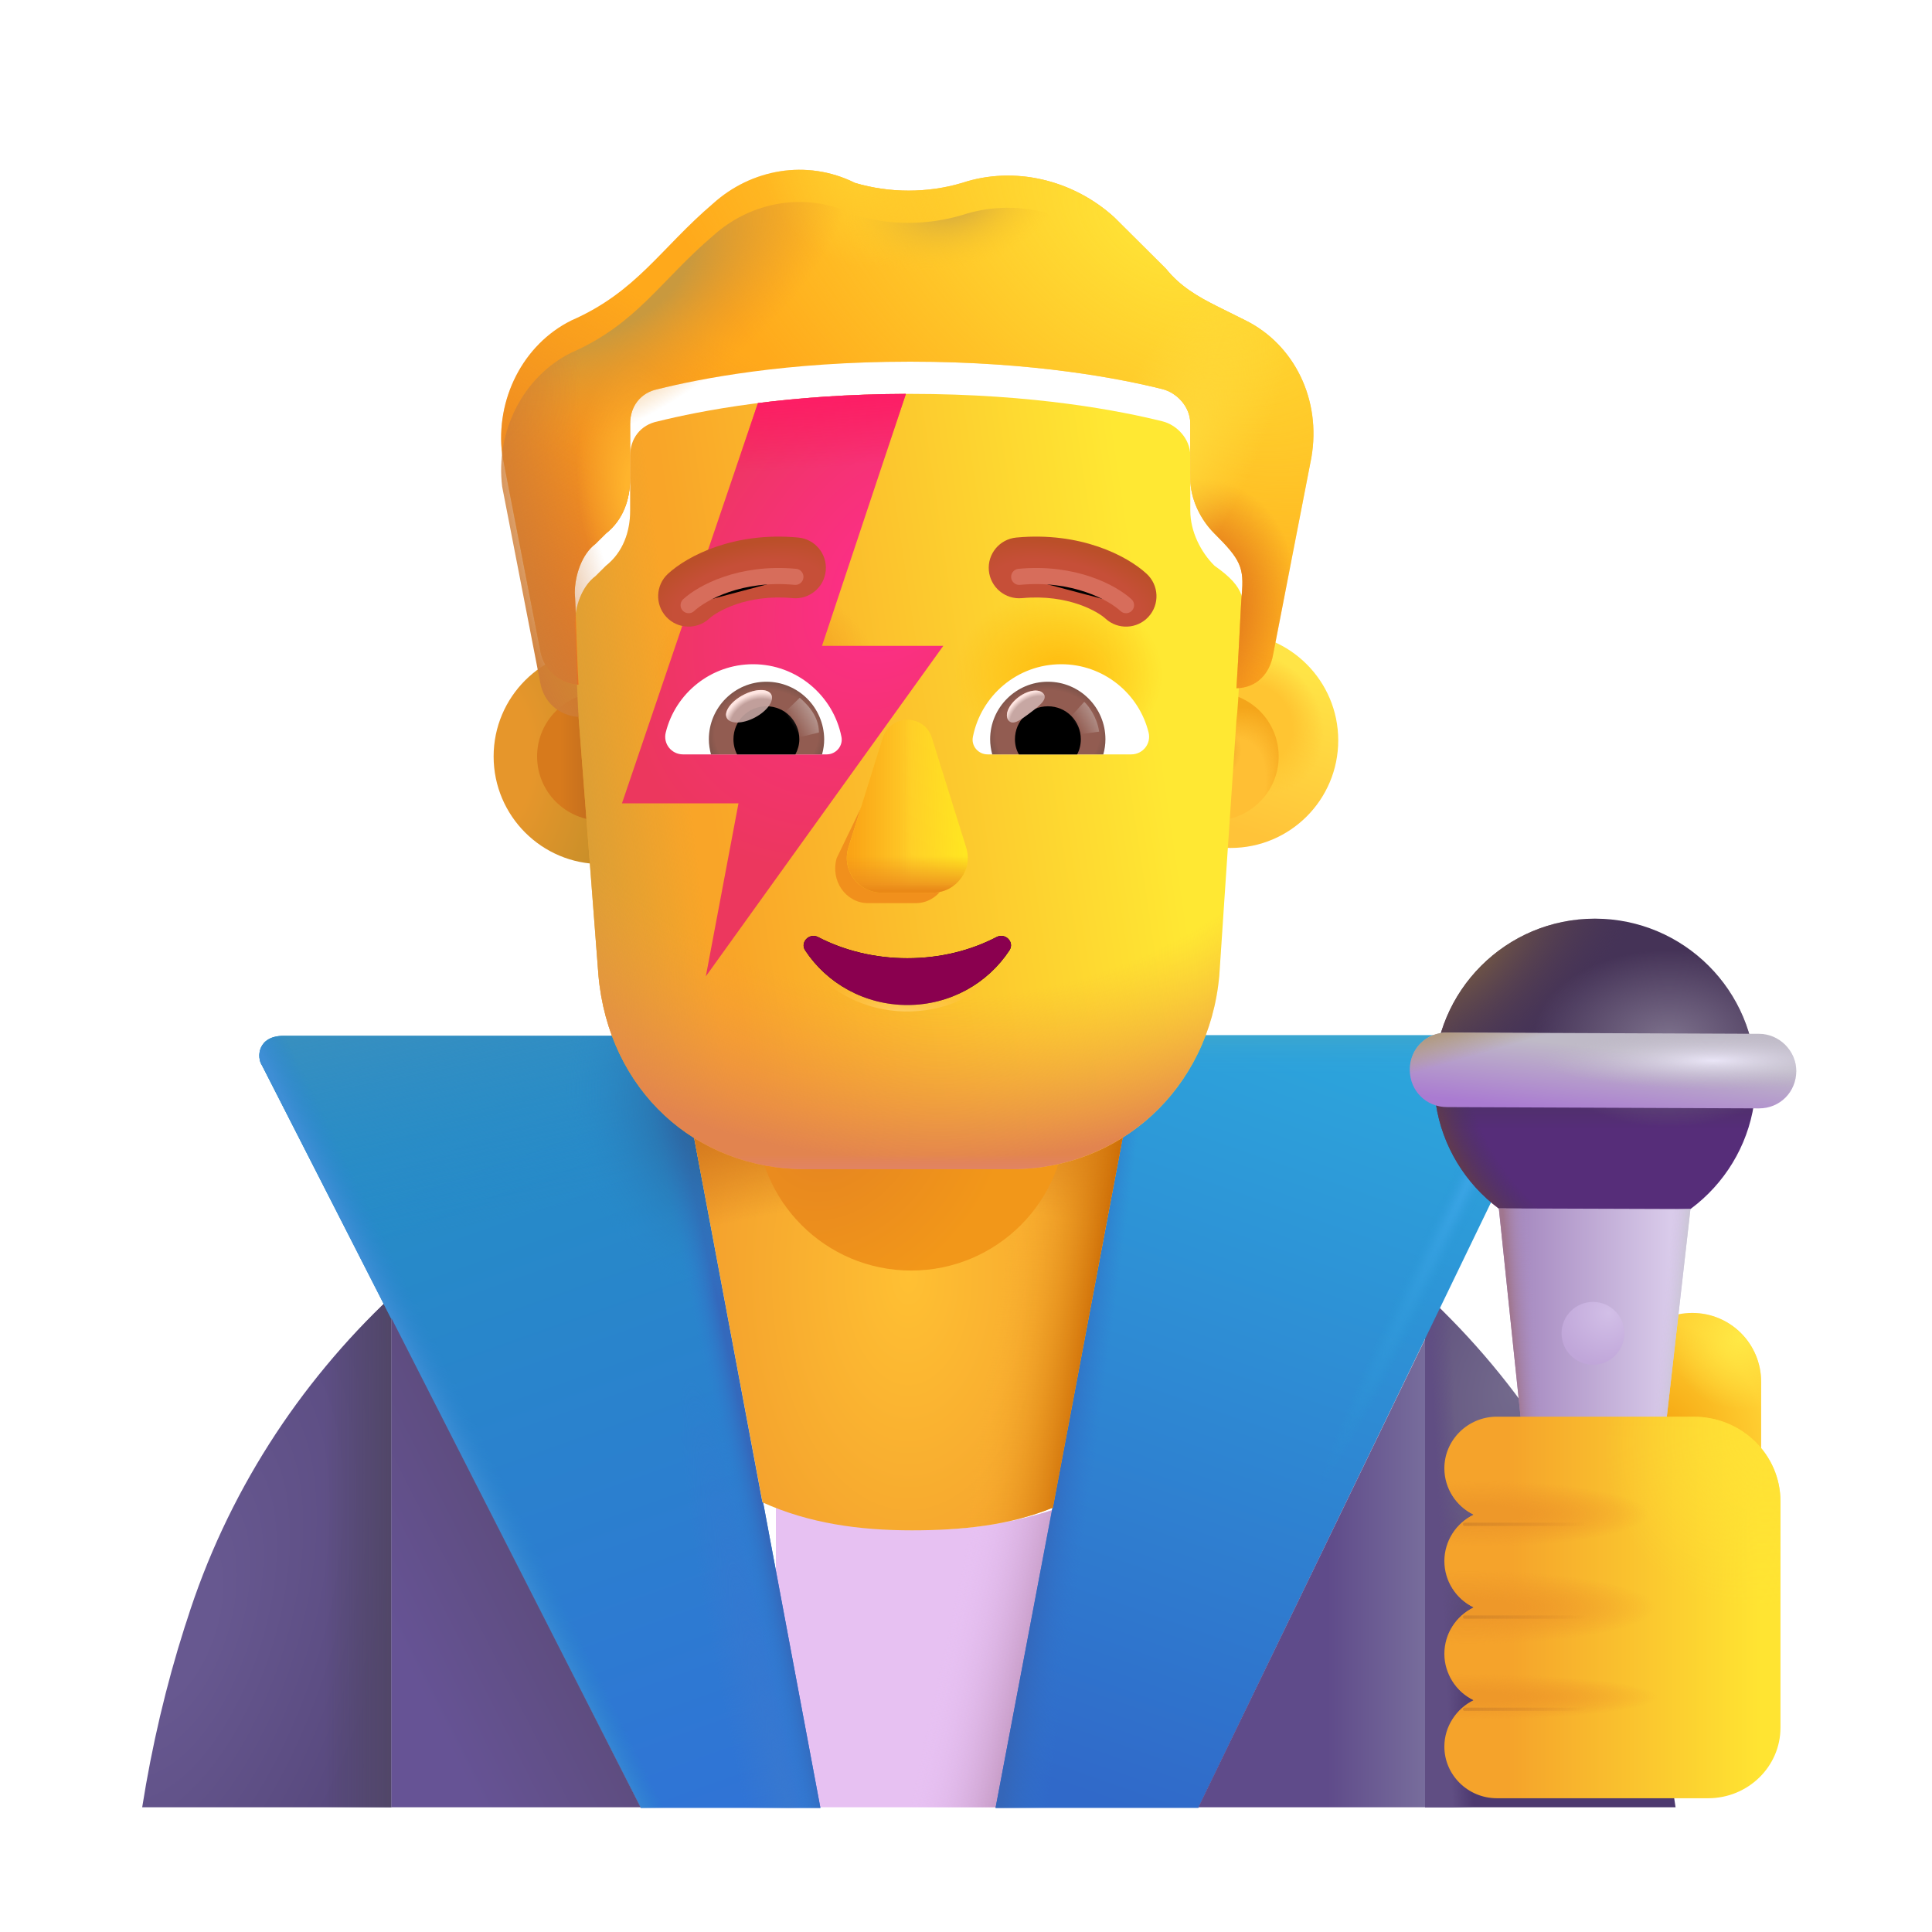 <svg viewBox="1 1 30 30" xmlns="http://www.w3.org/2000/svg">
<g filter="url(#filter0_i_4002_2311)">
<path d="M12.848 24.323V29.063H18.161L17.358 24.373C16.677 24.623 15.938 24.753 15.168 24.753C14.357 24.763 13.568 24.603 12.848 24.323Z" fill="#E7C1F2"/>
<path d="M12.848 24.323V29.063H18.161L17.358 24.373C16.677 24.623 15.938 24.753 15.168 24.753C14.357 24.763 13.568 24.603 12.848 24.323Z" fill="url(#paint0_linear_4002_2311)"/>
</g>
<path d="M7.078 29.063V21.133C5.638 22.483 4.518 24.203 3.898 26.173L3.868 26.263C3.578 27.173 3.358 28.113 3.208 29.063H7.078Z" fill="url(#paint1_radial_4002_2311)"/>
<path d="M7.078 29.063V21.133C5.638 22.483 4.518 24.203 3.898 26.173L3.868 26.263C3.578 27.173 3.358 28.113 3.208 29.063H7.078Z" fill="url(#paint2_linear_4002_2311)"/>
<path d="M27.018 29.063C26.878 28.103 26.658 27.153 26.368 26.223C25.738 24.213 24.608 22.463 23.128 21.093V29.063H27.018Z" fill="url(#paint3_radial_4002_2311)"/>
<path d="M27.018 29.063C26.878 28.103 26.658 27.153 26.368 26.223C25.738 24.213 24.608 22.463 23.128 21.093V29.063H27.018Z" fill="url(#paint4_linear_4002_2311)"/>
<path d="M24.313 17.076H18.733L16.459 29.073H19.608L24.933 18.056C25.153 17.596 24.813 17.076 24.313 17.076Z" fill="url(#paint5_linear_4002_2311)"/>
<path d="M24.313 17.076H18.733L16.459 29.073H19.608L24.933 18.056C25.153 17.596 24.813 17.076 24.313 17.076Z" fill="url(#paint6_linear_4002_2311)"/>
<path d="M24.313 17.076H18.733L16.459 29.073H19.608L24.933 18.056C25.153 17.596 24.813 17.076 24.313 17.076Z" fill="url(#paint7_radial_4002_2311)"/>
<path d="M24.313 17.076H18.733L16.459 29.073H19.608L24.933 18.056C25.153 17.596 24.813 17.076 24.313 17.076Z" fill="url(#paint8_linear_4002_2311)"/>
<path d="M5.405 17.084H11.491L13.739 29.073H10.949L5.069 17.544C4.983 17.419 4.999 17.084 5.405 17.084Z" fill="url(#paint9_linear_4002_2311)"/>
<path d="M5.405 17.084H11.491L13.739 29.073H10.949L5.069 17.544C4.983 17.419 4.999 17.084 5.405 17.084Z" fill="url(#paint10_radial_4002_2311)"/>
<path d="M5.405 17.084H11.491L13.739 29.073H10.949L5.069 17.544C4.983 17.419 4.999 17.084 5.405 17.084Z" fill="url(#paint11_linear_4002_2311)"/>
<path d="M5.405 17.084H11.491L13.739 29.073H10.949L5.069 17.544C4.983 17.419 4.999 17.084 5.405 17.084Z" fill="url(#paint12_linear_4002_2311)"/>
<path d="M5.405 17.084H11.491L13.739 29.073H10.949L5.069 17.544C4.983 17.419 4.999 17.084 5.405 17.084Z" fill="url(#paint13_linear_4002_2311)"/>
<path d="M5.405 17.084H11.491L13.739 29.073H10.949L5.069 17.544C4.983 17.419 4.999 17.084 5.405 17.084Z" fill="url(#paint14_radial_4002_2311)"/>
<path d="M23.128 29.063V21.795L19.608 29.063H23.128Z" fill="url(#paint15_linear_4002_2311)"/>
<path d="M7.078 29.063H10.947L7.078 21.467V29.063Z" fill="url(#paint16_linear_4002_2311)"/>
<path d="M15.117 17.963C13.957 17.963 12.818 18.133 11.738 18.453L12.838 24.323C13.557 24.603 14.338 24.763 15.158 24.763C15.928 24.763 16.668 24.623 17.348 24.383L18.457 18.463C17.407 18.133 16.277 17.963 15.117 17.963Z" fill="url(#paint17_linear_4002_2311)"/>
<path d="M15.117 16.876C13.957 16.876 12.631 17.084 11.551 17.456L12.841 24.329C13.562 24.654 14.338 24.763 15.158 24.763C15.928 24.763 16.669 24.689 17.349 24.411L18.661 17.456C17.611 17.073 16.277 16.876 15.117 16.876Z" fill="url(#paint18_radial_4002_2311)"/>
<path d="M15.117 16.876C13.957 16.876 12.631 17.084 11.551 17.456L12.841 24.329C13.562 24.654 14.338 24.763 15.158 24.763C15.928 24.763 16.669 24.689 17.349 24.411L18.661 17.456C17.611 17.073 16.277 16.876 15.117 16.876Z" fill="url(#paint19_radial_4002_2311)"/>
<path d="M15.117 16.876C13.957 16.876 12.631 17.084 11.551 17.456L12.841 24.329C13.562 24.654 14.338 24.763 15.158 24.763C15.928 24.763 16.669 24.689 17.349 24.411L18.661 17.456C17.611 17.073 16.277 16.876 15.117 16.876Z" fill="url(#paint20_linear_4002_2311)"/>
<path d="M27.277 21.387C27.867 21.387 28.347 21.867 28.347 22.457V24.907H26.207V22.457C26.207 21.867 26.687 21.387 27.277 21.387Z" fill="url(#paint21_radial_4002_2311)"/>
<path d="M27.277 21.387C27.867 21.387 28.347 21.867 28.347 22.457V24.907H26.207V22.457C26.207 21.867 26.687 21.387 27.277 21.387Z" fill="url(#paint22_radial_4002_2311)"/>
<path d="M25.766 20.262C27.146 20.262 28.264 19.143 28.264 17.764C28.264 16.384 27.146 15.265 25.766 15.265C24.387 15.265 23.268 16.384 23.268 17.764C23.268 19.143 24.387 20.262 25.766 20.262Z" fill="url(#paint23_linear_4002_2311)"/>
<path d="M25.766 20.262C27.146 20.262 28.264 19.143 28.264 17.764C28.264 16.384 27.146 15.265 25.766 15.265C24.387 15.265 23.268 16.384 23.268 17.764C23.268 19.143 24.387 20.262 25.766 20.262Z" fill="url(#paint24_radial_4002_2311)"/>
<path d="M25.766 20.262C27.146 20.262 28.264 19.143 28.264 17.764C28.264 16.384 27.146 15.265 25.766 15.265C24.387 15.265 23.268 16.384 23.268 17.764C23.268 19.143 24.387 20.262 25.766 20.262Z" fill="url(#paint25_radial_4002_2311)"/>
<path d="M25.766 20.262C27.146 20.262 28.264 19.143 28.264 17.764C28.264 16.384 27.146 15.265 25.766 15.265C24.387 15.265 23.268 16.384 23.268 17.764C23.268 19.143 24.387 20.262 25.766 20.262Z" fill="url(#paint26_radial_4002_2311)"/>
<g filter="url(#filter1_i_4002_2311)">
<path d="M28.214 17.103L23.37 17.083C23.045 17.083 22.791 17.337 22.791 17.662C22.791 17.987 23.045 18.241 23.37 18.241L28.214 18.261C28.539 18.261 28.792 18.007 28.792 17.682C28.792 17.367 28.528 17.103 28.214 17.103Z" fill="url(#paint27_linear_4002_2311)"/>
<path d="M28.214 17.103L23.37 17.083C23.045 17.083 22.791 17.337 22.791 17.662C22.791 17.987 23.045 18.241 23.37 18.241L28.214 18.261C28.539 18.261 28.792 18.007 28.792 17.682C28.792 17.367 28.528 17.103 28.214 17.103Z" fill="url(#paint28_radial_4002_2311)"/>
<path d="M28.214 17.103L23.37 17.083C23.045 17.083 22.791 17.337 22.791 17.662C22.791 17.987 23.045 18.241 23.37 18.241L28.214 18.261C28.539 18.261 28.792 18.007 28.792 17.682C28.792 17.367 28.528 17.103 28.214 17.103Z" fill="url(#paint29_linear_4002_2311)"/>
</g>
<path d="M25.726 26.903C25.32 26.903 24.984 26.598 24.944 26.192L24.274 19.764L27.249 19.774L26.518 26.202C26.467 26.608 26.122 26.903 25.726 26.903Z" fill="url(#paint30_linear_4002_2311)"/>
<path d="M25.726 26.903C25.32 26.903 24.984 26.598 24.944 26.192L24.274 19.764L27.249 19.774L26.518 26.202C26.467 26.608 26.122 26.903 25.726 26.903Z" fill="url(#paint31_linear_4002_2311)"/>
<path d="M25.726 26.903C25.32 26.903 24.984 26.598 24.944 26.192L24.274 19.764L27.249 19.774L26.518 26.202C26.467 26.608 26.122 26.903 25.726 26.903Z" fill="url(#paint32_linear_4002_2311)"/>
<g filter="url(#filter2_ii_4002_2311)">
<path d="M25.736 22.191C26.005 22.191 26.223 21.973 26.223 21.703C26.223 21.434 26.005 21.216 25.736 21.216C25.467 21.216 25.248 21.434 25.248 21.703C25.248 21.973 25.467 22.191 25.736 22.191Z" fill="url(#paint33_radial_4002_2311)"/>
</g>
<g filter="url(#filter3_f_4002_2311)">
<circle cx="15.149" cy="18.323" r="2.406" fill="url(#paint34_radial_4002_2311)"/>
</g>
<g filter="url(#filter4_i_4002_2311)">
<path d="M23.128 23.95C23.128 23.51 23.493 23.148 23.944 23.148H26.998C27.743 23.148 28.347 23.736 28.347 24.463V27.977C28.347 28.582 27.844 29.073 27.223 29.073H23.944C23.493 29.073 23.128 28.711 23.128 28.271C23.128 27.957 23.314 27.682 23.585 27.551C23.314 27.419 23.128 27.145 23.128 26.83C23.128 26.516 23.314 26.241 23.585 26.11C23.314 25.979 23.128 25.704 23.128 25.39C23.128 25.076 23.314 24.801 23.585 24.67C23.314 24.539 23.128 24.264 23.128 23.95Z" fill="url(#paint35_linear_4002_2311)"/>
<path d="M23.128 23.95C23.128 23.51 23.493 23.148 23.944 23.148H26.998C27.743 23.148 28.347 23.736 28.347 24.463V27.977C28.347 28.582 27.844 29.073 27.223 29.073H23.944C23.493 29.073 23.128 28.711 23.128 28.271C23.128 27.957 23.314 27.682 23.585 27.551C23.314 27.419 23.128 27.145 23.128 26.83C23.128 26.516 23.314 26.241 23.585 26.11C23.314 25.979 23.128 25.704 23.128 25.39C23.128 25.076 23.314 24.801 23.585 24.67C23.314 24.539 23.128 24.264 23.128 23.95Z" fill="url(#paint36_radial_4002_2311)"/>
<path d="M23.128 23.95C23.128 23.51 23.493 23.148 23.944 23.148H26.998C27.743 23.148 28.347 23.736 28.347 24.463V27.977C28.347 28.582 27.844 29.073 27.223 29.073H23.944C23.493 29.073 23.128 28.711 23.128 28.271C23.128 27.957 23.314 27.682 23.585 27.551C23.314 27.419 23.128 27.145 23.128 26.83C23.128 26.516 23.314 26.241 23.585 26.11C23.314 25.979 23.128 25.704 23.128 25.39C23.128 25.076 23.314 24.801 23.585 24.67C23.314 24.539 23.128 24.264 23.128 23.95Z" fill="url(#paint37_radial_4002_2311)"/>
<path d="M23.128 23.95C23.128 23.51 23.493 23.148 23.944 23.148H26.998C27.743 23.148 28.347 23.736 28.347 24.463V27.977C28.347 28.582 27.844 29.073 27.223 29.073H23.944C23.493 29.073 23.128 28.711 23.128 28.271C23.128 27.957 23.314 27.682 23.585 27.551C23.314 27.419 23.128 27.145 23.128 26.83C23.128 26.516 23.314 26.241 23.585 26.11C23.314 25.979 23.128 25.704 23.128 25.39C23.128 25.076 23.314 24.801 23.585 24.67C23.314 24.539 23.128 24.264 23.128 23.95Z" fill="url(#paint38_radial_4002_2311)"/>
<path d="M23.128 23.95C23.128 23.51 23.493 23.148 23.944 23.148H26.998C27.743 23.148 28.347 23.736 28.347 24.463V27.977C28.347 28.582 27.844 29.073 27.223 29.073H23.944C23.493 29.073 23.128 28.711 23.128 28.271C23.128 27.957 23.314 27.682 23.585 27.551C23.314 27.419 23.128 27.145 23.128 26.83C23.128 26.516 23.314 26.241 23.585 26.11C23.314 25.979 23.128 25.704 23.128 25.39C23.128 25.076 23.314 24.801 23.585 24.67C23.314 24.539 23.128 24.264 23.128 23.95Z" fill="url(#paint39_radial_4002_2311)"/>
</g>
<g filter="url(#filter5_f_4002_2311)">
<path d="M23.742 24.669H25.761" stroke="url(#paint40_linear_4002_2311)" stroke-width="0.05" stroke-linecap="round"/>
</g>
<g filter="url(#filter6_f_4002_2311)">
<path d="M23.742 26.11H25.761" stroke="url(#paint41_linear_4002_2311)" stroke-width="0.05" stroke-linecap="round"/>
</g>
<g filter="url(#filter7_f_4002_2311)">
<path d="M23.742 27.541H25.761" stroke="url(#paint42_linear_4002_2311)" stroke-width="0.05" stroke-linecap="round"/>
</g>
<circle cx="10.336" cy="12.746" r="1.671" fill="url(#paint43_radial_4002_2311)"/>
<g filter="url(#filter8_f_4002_2311)">
<circle cx="10.336" cy="12.746" r="0.996" fill="url(#paint44_linear_4002_2311)"/>
</g>
<g filter="url(#filter9_i_4002_2311)">
<circle cx="19.859" cy="12.746" r="1.671" fill="url(#paint45_linear_4002_2311)"/>
<circle cx="19.859" cy="12.746" r="1.671" fill="url(#paint46_radial_4002_2311)"/>
</g>
<g filter="url(#filter10_f_4002_2311)">
<circle cx="19.859" cy="12.746" r="0.996" fill="#FFBF34"/>
<circle cx="19.859" cy="12.746" r="0.996" fill="url(#paint47_radial_4002_2311)"/>
<circle cx="19.859" cy="12.746" r="0.996" fill="url(#paint48_radial_4002_2311)"/>
</g>
<path d="M9.984 12.132C9.958 11.819 9.926 10.923 9.926 10.693C9.926 10.426 10.033 10.105 10.248 9.945L10.409 9.785C10.678 9.572 10.785 9.251 10.785 8.931V8.077C10.785 7.81 10.946 7.596 11.214 7.543C11.859 7.383 13.201 7.116 15.134 7.116C17.067 7.116 18.409 7.383 19.053 7.543C19.268 7.596 19.483 7.81 19.483 8.077V8.931C19.483 9.251 19.644 9.572 19.859 9.785C20.361 10.137 20.33 10.331 20.288 10.746C20.275 10.875 20.234 11.942 20.199 12.187L19.933 16.149C19.772 17.921 18.38 19.155 16.719 19.155H13.506C11.792 19.155 10.453 17.921 10.293 16.149L9.984 12.132Z" fill="url(#paint49_linear_4002_2311)"/>
<path d="M9.984 12.132C9.958 11.819 9.926 10.923 9.926 10.693C9.926 10.426 10.033 10.105 10.248 9.945L10.409 9.785C10.678 9.572 10.785 9.251 10.785 8.931V8.077C10.785 7.81 10.946 7.596 11.214 7.543C11.859 7.383 13.201 7.116 15.134 7.116C17.067 7.116 18.409 7.383 19.053 7.543C19.268 7.596 19.483 7.81 19.483 8.077V8.931C19.483 9.251 19.644 9.572 19.859 9.785C20.361 10.137 20.33 10.331 20.288 10.746C20.275 10.875 20.234 11.942 20.199 12.187L19.933 16.149C19.772 17.921 18.38 19.155 16.719 19.155H13.506C11.792 19.155 10.453 17.921 10.293 16.149L9.984 12.132Z" fill="url(#paint50_linear_4002_2311)"/>
<path d="M9.984 12.132C9.958 11.819 9.926 10.923 9.926 10.693C9.926 10.426 10.033 10.105 10.248 9.945L10.409 9.785C10.678 9.572 10.785 9.251 10.785 8.931V8.077C10.785 7.81 10.946 7.596 11.214 7.543C11.859 7.383 13.201 7.116 15.134 7.116C17.067 7.116 18.409 7.383 19.053 7.543C19.268 7.596 19.483 7.81 19.483 8.077V8.931C19.483 9.251 19.644 9.572 19.859 9.785C20.361 10.137 20.33 10.331 20.288 10.746C20.275 10.875 20.234 11.942 20.199 12.187L19.933 16.149C19.772 17.921 18.38 19.155 16.719 19.155H13.506C11.792 19.155 10.453 17.921 10.293 16.149L9.984 12.132Z" fill="url(#paint51_radial_4002_2311)"/>
<path d="M9.984 12.132C9.958 11.819 9.926 10.923 9.926 10.693C9.926 10.426 10.033 10.105 10.248 9.945L10.409 9.785C10.678 9.572 10.785 9.251 10.785 8.931V8.077C10.785 7.81 10.946 7.596 11.214 7.543C11.859 7.383 13.201 7.116 15.134 7.116C17.067 7.116 18.409 7.383 19.053 7.543C19.268 7.596 19.483 7.81 19.483 8.077V8.931C19.483 9.251 19.644 9.572 19.859 9.785C20.361 10.137 20.33 10.331 20.288 10.746C20.275 10.875 20.234 11.942 20.199 12.187L19.933 16.149C19.772 17.921 18.38 19.155 16.719 19.155H13.506C11.792 19.155 10.453 17.921 10.293 16.149L9.984 12.132Z" fill="url(#paint52_radial_4002_2311)"/>
<path d="M9.984 12.132C9.958 11.819 9.926 10.923 9.926 10.693C9.926 10.426 10.033 10.105 10.248 9.945L10.409 9.785C10.678 9.572 10.785 9.251 10.785 8.931V8.077C10.785 7.81 10.946 7.596 11.214 7.543C11.859 7.383 13.201 7.116 15.134 7.116C17.067 7.116 18.409 7.383 19.053 7.543C19.268 7.596 19.483 7.81 19.483 8.077V8.931C19.483 9.251 19.644 9.572 19.859 9.785C20.361 10.137 20.33 10.331 20.288 10.746C20.275 10.875 20.234 11.942 20.199 12.187L19.933 16.149C19.772 17.921 18.38 19.155 16.719 19.155H13.506C11.792 19.155 10.453 17.921 10.293 16.149L9.984 12.132Z" fill="url(#paint53_radial_4002_2311)"/>
<path d="M9.984 12.132C9.958 11.819 9.926 10.923 9.926 10.693C9.926 10.426 10.033 10.105 10.248 9.945L10.409 9.785C10.678 9.572 10.785 9.251 10.785 8.931V8.077C10.785 7.81 10.946 7.596 11.214 7.543C11.859 7.383 13.201 7.116 15.134 7.116C17.067 7.116 18.409 7.383 19.053 7.543C19.268 7.596 19.483 7.81 19.483 8.077V8.931C19.483 9.251 19.644 9.572 19.859 9.785C20.361 10.137 20.33 10.331 20.288 10.746C20.275 10.875 20.234 11.942 20.199 12.187L19.933 16.149C19.772 17.921 18.38 19.155 16.719 19.155H13.506C11.792 19.155 10.453 17.921 10.293 16.149L9.984 12.132Z" fill="url(#paint54_linear_4002_2311)"/>
<g filter="url(#filter11_ii_4002_2311)">
<path d="M19.912 6.262L20.342 6.476C21.093 6.849 21.523 7.703 21.362 8.611L20.771 11.654C20.719 11.968 20.511 12.18 20.199 12.187C20.234 11.683 20.268 10.87 20.281 10.742C20.324 10.308 20.256 10.181 19.858 9.785C19.644 9.572 19.483 9.251 19.483 8.931V8.077C19.483 7.81 19.268 7.597 19.053 7.543C18.409 7.383 17.067 7.116 15.134 7.116C13.201 7.116 11.859 7.383 11.214 7.543C10.946 7.597 10.785 7.81 10.785 8.077V8.931C10.785 9.251 10.678 9.572 10.409 9.785L10.248 9.945C10.033 10.106 9.925 10.44 9.925 10.707C9.939 10.863 9.96 11.759 9.984 12.133C9.684 12.112 9.44 11.904 9.389 11.6L8.798 8.558C8.691 7.703 9.12 6.849 9.872 6.476C10.887 6.031 11.257 5.355 12.073 4.66C12.664 4.127 13.523 3.966 14.275 4.34C14.812 4.5 15.402 4.5 15.939 4.34C16.744 4.073 17.657 4.287 18.302 4.874L19.107 5.675C19.322 5.942 19.59 6.102 19.912 6.262Z" fill="#FFA91B"/>
<path d="M19.912 6.262L20.342 6.476C21.093 6.849 21.523 7.703 21.362 8.611L20.771 11.654C20.719 11.968 20.511 12.18 20.199 12.187C20.234 11.683 20.268 10.87 20.281 10.742C20.324 10.308 20.256 10.181 19.858 9.785C19.644 9.572 19.483 9.251 19.483 8.931V8.077C19.483 7.81 19.268 7.597 19.053 7.543C18.409 7.383 17.067 7.116 15.134 7.116C13.201 7.116 11.859 7.383 11.214 7.543C10.946 7.597 10.785 7.81 10.785 8.077V8.931C10.785 9.251 10.678 9.572 10.409 9.785L10.248 9.945C10.033 10.106 9.925 10.44 9.925 10.707C9.939 10.863 9.96 11.759 9.984 12.133C9.684 12.112 9.44 11.904 9.389 11.6L8.798 8.558C8.691 7.703 9.12 6.849 9.872 6.476C10.887 6.031 11.257 5.355 12.073 4.66C12.664 4.127 13.523 3.966 14.275 4.34C14.812 4.5 15.402 4.5 15.939 4.34C16.744 4.073 17.657 4.287 18.302 4.874L19.107 5.675C19.322 5.942 19.59 6.102 19.912 6.262Z" fill="url(#paint55_radial_4002_2311)"/>
<path d="M19.912 6.262L20.342 6.476C21.093 6.849 21.523 7.703 21.362 8.611L20.771 11.654C20.719 11.968 20.511 12.18 20.199 12.187C20.234 11.683 20.268 10.87 20.281 10.742C20.324 10.308 20.256 10.181 19.858 9.785C19.644 9.572 19.483 9.251 19.483 8.931V8.077C19.483 7.81 19.268 7.597 19.053 7.543C18.409 7.383 17.067 7.116 15.134 7.116C13.201 7.116 11.859 7.383 11.214 7.543C10.946 7.597 10.785 7.81 10.785 8.077V8.931C10.785 9.251 10.678 9.572 10.409 9.785L10.248 9.945C10.033 10.106 9.925 10.44 9.925 10.707C9.939 10.863 9.96 11.759 9.984 12.133C9.684 12.112 9.44 11.904 9.389 11.6L8.798 8.558C8.691 7.703 9.12 6.849 9.872 6.476C10.887 6.031 11.257 5.355 12.073 4.66C12.664 4.127 13.523 3.966 14.275 4.34C14.812 4.5 15.402 4.5 15.939 4.34C16.744 4.073 17.657 4.287 18.302 4.874L19.107 5.675C19.322 5.942 19.59 6.102 19.912 6.262Z" fill="url(#paint56_linear_4002_2311)"/>
<path d="M19.912 6.262L20.342 6.476C21.093 6.849 21.523 7.703 21.362 8.611L20.771 11.654C20.719 11.968 20.511 12.18 20.199 12.187C20.234 11.683 20.268 10.87 20.281 10.742C20.324 10.308 20.256 10.181 19.858 9.785C19.644 9.572 19.483 9.251 19.483 8.931V8.077C19.483 7.81 19.268 7.597 19.053 7.543C18.409 7.383 17.067 7.116 15.134 7.116C13.201 7.116 11.859 7.383 11.214 7.543C10.946 7.597 10.785 7.81 10.785 8.077V8.931C10.785 9.251 10.678 9.572 10.409 9.785L10.248 9.945C10.033 10.106 9.925 10.44 9.925 10.707C9.939 10.863 9.96 11.759 9.984 12.133C9.684 12.112 9.44 11.904 9.389 11.6L8.798 8.558C8.691 7.703 9.12 6.849 9.872 6.476C10.887 6.031 11.257 5.355 12.073 4.66C12.664 4.127 13.523 3.966 14.275 4.34C14.812 4.5 15.402 4.5 15.939 4.34C16.744 4.073 17.657 4.287 18.302 4.874L19.107 5.675C19.322 5.942 19.59 6.102 19.912 6.262Z" fill="url(#paint57_radial_4002_2311)"/>
<path d="M19.912 6.262L20.342 6.476C21.093 6.849 21.523 7.703 21.362 8.611L20.771 11.654C20.719 11.968 20.511 12.18 20.199 12.187C20.234 11.683 20.268 10.87 20.281 10.742C20.324 10.308 20.256 10.181 19.858 9.785C19.644 9.572 19.483 9.251 19.483 8.931V8.077C19.483 7.81 19.268 7.597 19.053 7.543C18.409 7.383 17.067 7.116 15.134 7.116C13.201 7.116 11.859 7.383 11.214 7.543C10.946 7.597 10.785 7.81 10.785 8.077V8.931C10.785 9.251 10.678 9.572 10.409 9.785L10.248 9.945C10.033 10.106 9.925 10.44 9.925 10.707C9.939 10.863 9.96 11.759 9.984 12.133C9.684 12.112 9.44 11.904 9.389 11.6L8.798 8.558C8.691 7.703 9.12 6.849 9.872 6.476C10.887 6.031 11.257 5.355 12.073 4.66C12.664 4.127 13.523 3.966 14.275 4.34C14.812 4.5 15.402 4.5 15.939 4.34C16.744 4.073 17.657 4.287 18.302 4.874L19.107 5.675C19.322 5.942 19.59 6.102 19.912 6.262Z" fill="url(#paint58_radial_4002_2311)"/>
<path d="M19.912 6.262L20.342 6.476C21.093 6.849 21.523 7.703 21.362 8.611L20.771 11.654C20.719 11.968 20.511 12.18 20.199 12.187C20.234 11.683 20.268 10.87 20.281 10.742C20.324 10.308 20.256 10.181 19.858 9.785C19.644 9.572 19.483 9.251 19.483 8.931V8.077C19.483 7.81 19.268 7.597 19.053 7.543C18.409 7.383 17.067 7.116 15.134 7.116C13.201 7.116 11.859 7.383 11.214 7.543C10.946 7.597 10.785 7.81 10.785 8.077V8.931C10.785 9.251 10.678 9.572 10.409 9.785L10.248 9.945C10.033 10.106 9.925 10.44 9.925 10.707C9.939 10.863 9.96 11.759 9.984 12.133C9.684 12.112 9.44 11.904 9.389 11.6L8.798 8.558C8.691 7.703 9.12 6.849 9.872 6.476C10.887 6.031 11.257 5.355 12.073 4.66C12.664 4.127 13.523 3.966 14.275 4.34C14.812 4.5 15.402 4.5 15.939 4.34C16.744 4.073 17.657 4.287 18.302 4.874L19.107 5.675C19.322 5.942 19.59 6.102 19.912 6.262Z" fill="url(#paint59_radial_4002_2311)"/>
<path d="M19.912 6.262L20.342 6.476C21.093 6.849 21.523 7.703 21.362 8.611L20.771 11.654C20.719 11.968 20.511 12.18 20.199 12.187C20.234 11.683 20.268 10.87 20.281 10.742C20.324 10.308 20.256 10.181 19.858 9.785C19.644 9.572 19.483 9.251 19.483 8.931V8.077C19.483 7.81 19.268 7.597 19.053 7.543C18.409 7.383 17.067 7.116 15.134 7.116C13.201 7.116 11.859 7.383 11.214 7.543C10.946 7.597 10.785 7.81 10.785 8.077V8.931C10.785 9.251 10.678 9.572 10.409 9.785L10.248 9.945C10.033 10.106 9.925 10.44 9.925 10.707C9.939 10.863 9.96 11.759 9.984 12.133C9.684 12.112 9.44 11.904 9.389 11.6L8.798 8.558C8.691 7.703 9.12 6.849 9.872 6.476C10.887 6.031 11.257 5.355 12.073 4.66C12.664 4.127 13.523 3.966 14.275 4.34C14.812 4.5 15.402 4.5 15.939 4.34C16.744 4.073 17.657 4.287 18.302 4.874L19.107 5.675C19.322 5.942 19.59 6.102 19.912 6.262Z" fill="url(#paint60_radial_4002_2311)"/>
</g>
<path d="M19.912 6.262L20.342 6.476C21.093 6.849 21.523 7.703 21.362 8.611L20.771 11.654C20.719 11.968 20.511 12.18 20.199 12.187C20.234 11.683 20.268 10.87 20.281 10.742C20.324 10.308 20.256 10.181 19.858 9.785C19.644 9.572 19.483 9.251 19.483 8.931V8.077C19.483 7.81 19.268 7.597 19.053 7.543C18.409 7.383 17.067 7.116 15.134 7.116C13.201 7.116 11.859 7.383 11.214 7.543C10.946 7.597 10.785 7.81 10.785 8.077V8.931C10.785 9.251 10.678 9.572 10.409 9.785L10.248 9.945C10.033 10.106 9.925 10.44 9.925 10.707C9.939 10.863 9.96 11.759 9.984 12.133C9.684 12.112 9.44 11.904 9.389 11.6L8.798 8.558C8.691 7.703 9.12 6.849 9.872 6.476C10.887 6.031 11.257 5.355 12.073 4.66C12.664 4.127 13.523 3.966 14.275 4.34C14.812 4.5 15.402 4.5 15.939 4.34C16.744 4.073 17.657 4.287 18.302 4.874L19.107 5.675C19.322 5.942 19.59 6.102 19.912 6.262Z" fill="url(#paint61_radial_4002_2311)"/>
<path d="M19.912 6.262L20.342 6.476C21.093 6.849 21.523 7.703 21.362 8.611L20.771 11.654C20.719 11.968 20.511 12.18 20.199 12.187C20.234 11.683 20.268 10.87 20.281 10.742C20.324 10.308 20.256 10.181 19.858 9.785C19.644 9.572 19.483 9.251 19.483 8.931V8.077C19.483 7.81 19.268 7.597 19.053 7.543C18.409 7.383 17.067 7.116 15.134 7.116C13.201 7.116 11.859 7.383 11.214 7.543C10.946 7.597 10.785 7.81 10.785 8.077V8.931C10.785 9.251 10.678 9.572 10.409 9.785L10.248 9.945C10.033 10.106 9.925 10.44 9.925 10.707C9.939 10.863 9.96 11.759 9.984 12.133C9.684 12.112 9.44 11.904 9.389 11.6L8.798 8.558C8.691 7.703 9.12 6.849 9.872 6.476C10.887 6.031 11.257 5.355 12.073 4.66C12.664 4.127 13.523 3.966 14.275 4.34C14.812 4.5 15.402 4.5 15.939 4.34C16.744 4.073 17.657 4.287 18.302 4.874L19.107 5.675C19.322 5.942 19.59 6.102 19.912 6.262Z" fill="url(#paint62_radial_4002_2311)"/>
<path d="M19.912 6.262L20.342 6.476C21.093 6.849 21.523 7.703 21.362 8.611L20.771 11.654C20.719 11.968 20.511 12.18 20.199 12.187C20.234 11.683 20.268 10.87 20.281 10.742C20.324 10.308 20.256 10.181 19.858 9.785C19.644 9.572 19.483 9.251 19.483 8.931V8.077C19.483 7.81 19.268 7.597 19.053 7.543C18.409 7.383 17.067 7.116 15.134 7.116C13.201 7.116 11.859 7.383 11.214 7.543C10.946 7.597 10.785 7.81 10.785 8.077V8.931C10.785 9.251 10.678 9.572 10.409 9.785L10.248 9.945C10.033 10.106 9.925 10.44 9.925 10.707C9.939 10.863 9.96 11.759 9.984 12.133C9.684 12.112 9.44 11.904 9.389 11.6L8.798 8.558C8.691 7.703 9.12 6.849 9.872 6.476C10.887 6.031 11.257 5.355 12.073 4.66C12.664 4.127 13.523 3.966 14.275 4.34C14.812 4.5 15.402 4.5 15.939 4.34C16.744 4.073 17.657 4.287 18.302 4.874L19.107 5.675C19.322 5.942 19.59 6.102 19.912 6.262Z" fill="url(#paint63_radial_4002_2311)"/>
<g filter="url(#filter12_f_4002_2311)">
<path d="M14.813 12.623L13.992 14.325C13.89 14.675 14.134 15.024 14.481 15.024H15.219C15.565 15.024 15.809 14.669 15.707 14.325L15.208 12.623C15.101 12.247 14.925 12.247 14.813 12.623Z" fill="#F1901C"/>
</g>
<g filter="url(#filter13_f_4002_2311)">
<path d="M14.706 12.46L14.174 14.161C14.066 14.511 14.326 14.861 14.695 14.861H15.482C15.851 14.861 16.112 14.506 16.003 14.161L15.471 12.46C15.357 12.083 14.825 12.083 14.706 12.46Z" fill="#FFCC28"/>
<path d="M14.706 12.46L14.174 14.161C14.066 14.511 14.326 14.861 14.695 14.861H15.482C15.851 14.861 16.112 14.506 16.003 14.161L15.471 12.46C15.357 12.083 14.825 12.083 14.706 12.46Z" fill="url(#paint64_linear_4002_2311)"/>
<path d="M14.706 12.46L14.174 14.161C14.066 14.511 14.326 14.861 14.695 14.861H15.482C15.851 14.861 16.112 14.506 16.003 14.161L15.471 12.46C15.357 12.083 14.825 12.083 14.706 12.46Z" fill="url(#paint65_linear_4002_2311)"/>
<path d="M14.706 12.46L14.174 14.161C14.066 14.511 14.326 14.861 14.695 14.861H15.482C15.851 14.861 16.112 14.506 16.003 14.161L15.471 12.46C15.357 12.083 14.825 12.083 14.706 12.46Z" fill="url(#paint66_linear_4002_2311)"/>
</g>
<path d="M14.706 12.46L14.174 14.161C14.066 14.511 14.326 14.861 14.695 14.861H15.482C15.851 14.861 16.112 14.506 16.003 14.161L15.471 12.46C15.357 12.083 14.825 12.083 14.706 12.46Z" fill="url(#paint67_linear_4002_2311)"/>
<path fill-rule="evenodd" clip-rule="evenodd" d="M15.067 7.116C14.167 7.119 13.398 7.18 12.769 7.259L10.658 13.474H12.467L11.96 16.161L15.647 11.029H13.764L15.067 7.116Z" fill="url(#paint68_radial_4002_2311)"/>
<path fill-rule="evenodd" clip-rule="evenodd" d="M15.067 7.116C14.167 7.119 13.398 7.18 12.769 7.259L10.658 13.474H12.467L11.96 16.161L15.647 11.029H13.764L15.067 7.116Z" fill="url(#paint69_linear_4002_2311)"/>
<g filter="url(#filter14_f_4002_2311)">
<path d="M15.089 15.879C14.581 15.879 14.104 15.759 13.702 15.55C13.565 15.48 13.418 15.635 13.504 15.759C13.839 16.267 14.424 16.606 15.089 16.606C15.754 16.606 16.338 16.267 16.673 15.759C16.76 15.63 16.612 15.48 16.475 15.55C16.074 15.759 15.602 15.879 15.089 15.879Z" stroke="url(#paint70_radial_4002_2311)" stroke-width="0.2"/>
</g>
<path d="M15.089 15.879C14.581 15.879 14.104 15.759 13.702 15.55C13.565 15.48 13.418 15.635 13.504 15.759C13.839 16.267 14.424 16.606 15.089 16.606C15.754 16.606 16.338 16.267 16.673 15.759C16.76 15.63 16.612 15.48 16.475 15.55C16.074 15.759 15.602 15.879 15.089 15.879Z" fill="#8A004F"/>
<path d="M17.479 11.314C18.132 11.314 18.684 11.764 18.835 12.373C18.879 12.548 18.745 12.714 18.567 12.714H16.334C16.192 12.714 16.078 12.584 16.107 12.442C16.233 11.801 16.797 11.314 17.479 11.314Z" fill="white"/>
<path d="M17.272 11.586C17.767 11.586 18.165 11.988 18.165 12.479C18.165 12.56 18.153 12.641 18.132 12.714H16.407C16.387 12.637 16.375 12.56 16.375 12.479C16.375 11.988 16.776 11.586 17.272 11.586Z" fill="url(#paint71_radial_4002_2311)"/>
<path d="M16.76 12.479C16.76 12.195 16.988 11.967 17.272 11.967C17.556 11.967 17.783 12.195 17.783 12.479C17.783 12.564 17.763 12.645 17.726 12.714H16.821C16.781 12.645 16.76 12.564 16.76 12.479Z" fill="black"/>
<g filter="url(#filter15_f_4002_2311)">
<path d="M17.206 11.775C17.27 11.86 17.137 11.963 16.985 12.077C16.834 12.19 16.722 12.269 16.658 12.184C16.595 12.099 16.666 11.938 16.817 11.825C16.968 11.712 17.142 11.69 17.206 11.775Z" fill="#C7A7A3"/>
<path d="M17.206 11.775C17.27 11.86 17.137 11.963 16.985 12.077C16.834 12.19 16.722 12.269 16.658 12.184C16.595 12.099 16.666 11.938 16.817 11.825C16.968 11.712 17.142 11.69 17.206 11.775Z" fill="url(#paint72_radial_4002_2311)"/>
</g>
<g filter="url(#filter16_f_4002_2311)">
<path d="M18.067 12.361C18.034 12.13 17.899 11.956 17.836 11.898L17.576 12.184L17.693 12.412L18.067 12.361Z" fill="url(#paint73_linear_4002_2311)"/>
</g>
<path d="M12.694 11.314C12.04 11.314 11.488 11.764 11.338 12.373C11.293 12.548 11.427 12.714 11.605 12.714H13.838C13.98 12.714 14.094 12.584 14.066 12.442C13.94 11.801 13.371 11.314 12.694 11.314Z" fill="white"/>
<path d="M12.9 11.586C12.405 11.586 12.007 11.988 12.007 12.479C12.007 12.56 12.02 12.641 12.04 12.714H13.765C13.786 12.637 13.798 12.56 13.798 12.479C13.794 11.988 13.396 11.586 12.9 11.586Z" fill="url(#paint74_radial_4002_2311)"/>
<path d="M13.412 12.479C13.412 12.195 13.185 11.967 12.901 11.967C12.616 11.967 12.389 12.195 12.389 12.479C12.389 12.564 12.409 12.645 12.446 12.714H13.351C13.388 12.645 13.412 12.564 13.412 12.479Z" fill="black"/>
<g filter="url(#filter17_f_4002_2311)">
<path d="M13.716 12.374C13.716 12.085 13.482 11.893 13.418 11.835L13.13 12.114L13.307 12.475L13.716 12.374Z" fill="url(#paint75_linear_4002_2311)"/>
</g>
<g filter="url(#filter18_f_4002_2311)">
<ellipse cx="12.631" cy="11.967" rx="0.39" ry="0.197" transform="rotate(-27.914 12.631 11.967)" fill="#C7A7A3" fill-opacity="0.9"/>
<ellipse cx="12.631" cy="11.967" rx="0.39" ry="0.197" transform="rotate(-27.914 12.631 11.967)" fill="url(#paint76_radial_4002_2311)"/>
</g>
<g filter="url(#filter19_i_4002_2311)">
<path fill-rule="evenodd" clip-rule="evenodd" d="M16.87 10.538C17.591 10.471 18.053 10.752 18.165 10.855C18.357 11.032 18.656 11.02 18.833 10.828C19.01 10.636 18.997 10.337 18.805 10.16C18.499 9.877 17.773 9.504 16.782 9.597C16.522 9.621 16.331 9.851 16.355 10.111C16.38 10.371 16.61 10.562 16.87 10.538Z" fill="url(#paint77_radial_4002_2311)"/>
</g>
<g filter="url(#filter20_f_4002_2311)">
<path d="M18.485 10.397C18.276 10.204 17.682 9.877 16.826 9.957" stroke="#D76D5B" stroke-width="0.25" stroke-linecap="round"/>
</g>
<g filter="url(#filter21_i_4002_2311)">
<path fill-rule="evenodd" clip-rule="evenodd" d="M13.307 10.538C12.587 10.471 12.125 10.752 12.013 10.855C11.821 11.032 11.522 11.02 11.345 10.828C11.168 10.636 11.18 10.337 11.372 10.16C11.679 9.877 12.405 9.504 13.395 9.597C13.655 9.621 13.846 9.851 13.822 10.111C13.798 10.371 13.567 10.562 13.307 10.538Z" fill="url(#paint78_radial_4002_2311)"/>
</g>
<g filter="url(#filter22_f_4002_2311)">
<path d="M11.693 10.397C11.902 10.204 12.496 9.877 13.351 9.957" stroke="#D76D5B" stroke-width="0.25" stroke-linecap="round"/>
</g>
<defs>
<filter id="filter0_i_4002_2311" x="12.848" y="24.323" width="5.513" height="4.74" filterUnits="userSpaceOnUse" color-interpolation-filters="sRGB">
<feFlood flood-opacity="0" result="BackgroundImageFix"/>
<feBlend mode="normal" in="SourceGraphic" in2="BackgroundImageFix" result="shape"/>
<feColorMatrix in="SourceAlpha" type="matrix" values="0 0 0 0 0 0 0 0 0 0 0 0 0 0 0 0 0 0 127 0" result="hardAlpha"/>
<feOffset dx="0.2"/>
<feGaussianBlur stdDeviation="0.15"/>
<feComposite in2="hardAlpha" operator="arithmetic" k2="-1" k3="1"/>
<feColorMatrix type="matrix" values="0 0 0 0 0.976 0 0 0 0 0.78 0 0 0 0 0.867 0 0 0 1 0"/>
<feBlend mode="normal" in2="shape" result="effect1_innerShadow_4002_2311"/>
</filter>
<filter id="filter1_i_4002_2311" x="22.791" y="17.033" width="6.102" height="1.228" filterUnits="userSpaceOnUse" color-interpolation-filters="sRGB">
<feFlood flood-opacity="0" result="BackgroundImageFix"/>
<feBlend mode="normal" in="SourceGraphic" in2="BackgroundImageFix" result="shape"/>
<feColorMatrix in="SourceAlpha" type="matrix" values="0 0 0 0 0 0 0 0 0 0 0 0 0 0 0 0 0 0 127 0" result="hardAlpha"/>
<feOffset dx="0.1" dy="-0.05"/>
<feGaussianBlur stdDeviation="0.1"/>
<feComposite in2="hardAlpha" operator="arithmetic" k2="-1" k3="1"/>
<feColorMatrix type="matrix" values="0 0 0 0 0.647 0 0 0 0 0.475 0 0 0 0 0.549 0 0 0 1 0"/>
<feBlend mode="normal" in2="shape" result="effect1_innerShadow_4002_2311"/>
</filter>
<filter id="filter2_ii_4002_2311" x="25.198" y="21.166" width="1.075" height="1.075" filterUnits="userSpaceOnUse" color-interpolation-filters="sRGB">
<feFlood flood-opacity="0" result="BackgroundImageFix"/>
<feBlend mode="normal" in="SourceGraphic" in2="BackgroundImageFix" result="shape"/>
<feColorMatrix in="SourceAlpha" type="matrix" values="0 0 0 0 0 0 0 0 0 0 0 0 0 0 0 0 0 0 127 0" result="hardAlpha"/>
<feOffset dx="0.05" dy="-0.05"/>
<feGaussianBlur stdDeviation="0.025"/>
<feComposite in2="hardAlpha" operator="arithmetic" k2="-1" k3="1"/>
<feColorMatrix type="matrix" values="0 0 0 0 0.694 0 0 0 0 0.561 0 0 0 0 0.765 0 0 0 1 0"/>
<feBlend mode="normal" in2="shape" result="effect1_innerShadow_4002_2311"/>
<feColorMatrix in="SourceAlpha" type="matrix" values="0 0 0 0 0 0 0 0 0 0 0 0 0 0 0 0 0 0 127 0" result="hardAlpha"/>
<feOffset dx="-0.05" dy="0.05"/>
<feGaussianBlur stdDeviation="0.025"/>
<feComposite in2="hardAlpha" operator="arithmetic" k2="-1" k3="1"/>
<feColorMatrix type="matrix" values="0 0 0 0 0.918 0 0 0 0 0.875 0 0 0 0 0.976 0 0 0 1 0"/>
<feBlend mode="normal" in2="effect1_innerShadow_4002_2311" result="effect2_innerShadow_4002_2311"/>
</filter>
<filter id="filter3_f_4002_2311" x="12.243" y="15.416" width="5.812" height="5.812" filterUnits="userSpaceOnUse" color-interpolation-filters="sRGB">
<feFlood flood-opacity="0" result="BackgroundImageFix"/>
<feBlend mode="normal" in="SourceGraphic" in2="BackgroundImageFix" result="shape"/>
<feGaussianBlur stdDeviation="0.25" result="effect1_foregroundBlur_4002_2311"/>
</filter>
<filter id="filter4_i_4002_2311" x="23.128" y="22.997" width="5.519" height="6.076" filterUnits="userSpaceOnUse" color-interpolation-filters="sRGB">
<feFlood flood-opacity="0" result="BackgroundImageFix"/>
<feBlend mode="normal" in="SourceGraphic" in2="BackgroundImageFix" result="shape"/>
<feColorMatrix in="SourceAlpha" type="matrix" values="0 0 0 0 0 0 0 0 0 0 0 0 0 0 0 0 0 0 127 0" result="hardAlpha"/>
<feOffset dx="0.3" dy="-0.15"/>
<feGaussianBlur stdDeviation="0.3"/>
<feComposite in2="hardAlpha" operator="arithmetic" k2="-1" k3="1"/>
<feColorMatrix type="matrix" values="0 0 0 0 0.906 0 0 0 0 0.522 0 0 0 0 0.365 0 0 0 1 0"/>
<feBlend mode="normal" in2="shape" result="effect1_innerShadow_4002_2311"/>
</filter>
<filter id="filter5_f_4002_2311" x="23.617" y="24.543" width="2.269" height="0.25" filterUnits="userSpaceOnUse" color-interpolation-filters="sRGB">
<feFlood flood-opacity="0" result="BackgroundImageFix"/>
<feBlend mode="normal" in="SourceGraphic" in2="BackgroundImageFix" result="shape"/>
<feGaussianBlur stdDeviation="0.05" result="effect1_foregroundBlur_4002_2311"/>
</filter>
<filter id="filter6_f_4002_2311" x="23.617" y="25.985" width="2.269" height="0.25" filterUnits="userSpaceOnUse" color-interpolation-filters="sRGB">
<feFlood flood-opacity="0" result="BackgroundImageFix"/>
<feBlend mode="normal" in="SourceGraphic" in2="BackgroundImageFix" result="shape"/>
<feGaussianBlur stdDeviation="0.05" result="effect1_foregroundBlur_4002_2311"/>
</filter>
<filter id="filter7_f_4002_2311" x="23.617" y="27.416" width="2.269" height="0.25" filterUnits="userSpaceOnUse" color-interpolation-filters="sRGB">
<feFlood flood-opacity="0" result="BackgroundImageFix"/>
<feBlend mode="normal" in="SourceGraphic" in2="BackgroundImageFix" result="shape"/>
<feGaussianBlur stdDeviation="0.05" result="effect1_foregroundBlur_4002_2311"/>
</filter>
<filter id="filter8_f_4002_2311" x="8.84" y="11.25" width="2.992" height="2.992" filterUnits="userSpaceOnUse" color-interpolation-filters="sRGB">
<feFlood flood-opacity="0" result="BackgroundImageFix"/>
<feBlend mode="normal" in="SourceGraphic" in2="BackgroundImageFix" result="shape"/>
<feGaussianBlur stdDeviation="0.25" result="effect1_foregroundBlur_4002_2311"/>
</filter>
<filter id="filter9_i_4002_2311" x="18.188" y="10.825" width="3.592" height="3.592" filterUnits="userSpaceOnUse" color-interpolation-filters="sRGB">
<feFlood flood-opacity="0" result="BackgroundImageFix"/>
<feBlend mode="normal" in="SourceGraphic" in2="BackgroundImageFix" result="shape"/>
<feColorMatrix in="SourceAlpha" type="matrix" values="0 0 0 0 0 0 0 0 0 0 0 0 0 0 0 0 0 0 127 0" result="hardAlpha"/>
<feOffset dx="0.25" dy="-0.25"/>
<feGaussianBlur stdDeviation="0.25"/>
<feComposite in2="hardAlpha" operator="arithmetic" k2="-1" k3="1"/>
<feColorMatrix type="matrix" values="0 0 0 0 0.851 0 0 0 0 0.561 0 0 0 0 0.376 0 0 0 1 0"/>
<feBlend mode="normal" in2="shape" result="effect1_innerShadow_4002_2311"/>
</filter>
<filter id="filter10_f_4002_2311" x="18.363" y="11.25" width="2.992" height="2.992" filterUnits="userSpaceOnUse" color-interpolation-filters="sRGB">
<feFlood flood-opacity="0" result="BackgroundImageFix"/>
<feBlend mode="normal" in="SourceGraphic" in2="BackgroundImageFix" result="shape"/>
<feGaussianBlur stdDeviation="0.25" result="effect1_foregroundBlur_4002_2311"/>
</filter>
<filter id="filter11_ii_4002_2311" x="8.782" y="3.886" width="12.614" height="8.301" filterUnits="userSpaceOnUse" color-interpolation-filters="sRGB">
<feFlood flood-opacity="0" result="BackgroundImageFix"/>
<feBlend mode="normal" in="SourceGraphic" in2="BackgroundImageFix" result="shape"/>
<feColorMatrix in="SourceAlpha" type="matrix" values="0 0 0 0 0 0 0 0 0 0 0 0 0 0 0 0 0 0 127 0" result="hardAlpha"/>
<feOffset dy="-0.25"/>
<feGaussianBlur stdDeviation="0.125"/>
<feComposite in2="hardAlpha" operator="arithmetic" k2="-1" k3="1"/>
<feColorMatrix type="matrix" values="0 0 0 0 0.984 0 0 0 0 0.584 0 0 0 0 0.129 0 0 0 1 0"/>
<feBlend mode="normal" in2="shape" result="effect1_innerShadow_4002_2311"/>
<feColorMatrix in="SourceAlpha" type="matrix" values="0 0 0 0 0 0 0 0 0 0 0 0 0 0 0 0 0 0 127 0" result="hardAlpha"/>
<feOffset dy="-0.25"/>
<feGaussianBlur stdDeviation="0.125"/>
<feComposite in2="hardAlpha" operator="arithmetic" k2="-1" k3="1"/>
<feColorMatrix type="matrix" values="0 0 0 0 0.973 0 0 0 0 0.573 0 0 0 0 0.016 0 0 0 1 0"/>
<feBlend mode="normal" in2="effect1_innerShadow_4002_2311" result="effect2_innerShadow_4002_2311"/>
</filter>
<filter id="filter12_f_4002_2311" x="13.219" y="11.591" width="3.262" height="4.184" filterUnits="userSpaceOnUse" color-interpolation-filters="sRGB">
<feFlood flood-opacity="0" result="BackgroundImageFix"/>
<feBlend mode="normal" in="SourceGraphic" in2="BackgroundImageFix" result="shape"/>
<feGaussianBlur stdDeviation="0.375" result="effect1_foregroundBlur_4002_2311"/>
</filter>
<filter id="filter13_f_4002_2311" x="13.899" y="11.928" width="2.379" height="3.184" filterUnits="userSpaceOnUse" color-interpolation-filters="sRGB">
<feFlood flood-opacity="0" result="BackgroundImageFix"/>
<feBlend mode="normal" in="SourceGraphic" in2="BackgroundImageFix" result="shape"/>
<feGaussianBlur stdDeviation="0.125" result="effect1_foregroundBlur_4002_2311"/>
</filter>
<filter id="filter14_f_4002_2311" x="13.278" y="15.332" width="3.621" height="1.474" filterUnits="userSpaceOnUse" color-interpolation-filters="sRGB">
<feFlood flood-opacity="0" result="BackgroundImageFix"/>
<feBlend mode="normal" in="SourceGraphic" in2="BackgroundImageFix" result="shape"/>
<feGaussianBlur stdDeviation="0.05" result="effect1_foregroundBlur_4002_2311"/>
</filter>
<filter id="filter15_f_4002_2311" x="16.535" y="11.623" width="0.787" height="0.697" filterUnits="userSpaceOnUse" color-interpolation-filters="sRGB">
<feFlood flood-opacity="0" result="BackgroundImageFix"/>
<feBlend mode="normal" in="SourceGraphic" in2="BackgroundImageFix" result="shape"/>
<feGaussianBlur stdDeviation="0.05" result="effect1_foregroundBlur_4002_2311"/>
</filter>
<filter id="filter16_f_4002_2311" x="17.376" y="11.698" width="0.892" height="0.914" filterUnits="userSpaceOnUse" color-interpolation-filters="sRGB">
<feFlood flood-opacity="0" result="BackgroundImageFix"/>
<feBlend mode="normal" in="SourceGraphic" in2="BackgroundImageFix" result="shape"/>
<feGaussianBlur stdDeviation="0.1" result="effect1_foregroundBlur_4002_2311"/>
</filter>
<filter id="filter17_f_4002_2311" x="12.93" y="11.635" width="0.987" height="1.041" filterUnits="userSpaceOnUse" color-interpolation-filters="sRGB">
<feFlood flood-opacity="0" result="BackgroundImageFix"/>
<feBlend mode="normal" in="SourceGraphic" in2="BackgroundImageFix" result="shape"/>
<feGaussianBlur stdDeviation="0.1" result="effect1_foregroundBlur_4002_2311"/>
</filter>
<filter id="filter18_f_4002_2311" x="12.174" y="11.615" width="0.914" height="0.705" filterUnits="userSpaceOnUse" color-interpolation-filters="sRGB">
<feFlood flood-opacity="0" result="BackgroundImageFix"/>
<feBlend mode="normal" in="SourceGraphic" in2="BackgroundImageFix" result="shape"/>
<feGaussianBlur stdDeviation="0.05" result="effect1_foregroundBlur_4002_2311"/>
</filter>
<filter id="filter19_i_4002_2311" x="16.354" y="9.332" width="2.604" height="1.648" filterUnits="userSpaceOnUse" color-interpolation-filters="sRGB">
<feFlood flood-opacity="0" result="BackgroundImageFix"/>
<feBlend mode="normal" in="SourceGraphic" in2="BackgroundImageFix" result="shape"/>
<feColorMatrix in="SourceAlpha" type="matrix" values="0 0 0 0 0 0 0 0 0 0 0 0 0 0 0 0 0 0 127 0" result="hardAlpha"/>
<feOffset dy="-0.25"/>
<feGaussianBlur stdDeviation="0.2"/>
<feComposite in2="hardAlpha" operator="arithmetic" k2="-1" k3="1"/>
<feColorMatrix type="matrix" values="0 0 0 0 0.698 0 0 0 0 0.251 0 0 0 0 0.314 0 0 0 1 0"/>
<feBlend mode="normal" in2="shape" result="effect1_innerShadow_4002_2311"/>
</filter>
<filter id="filter20_f_4002_2311" x="16.301" y="9.419" width="2.709" height="1.503" filterUnits="userSpaceOnUse" color-interpolation-filters="sRGB">
<feFlood flood-opacity="0" result="BackgroundImageFix"/>
<feBlend mode="normal" in="SourceGraphic" in2="BackgroundImageFix" result="shape"/>
<feGaussianBlur stdDeviation="0.2" result="effect1_foregroundBlur_4002_2311"/>
</filter>
<filter id="filter21_i_4002_2311" x="11.22" y="9.332" width="2.604" height="1.648" filterUnits="userSpaceOnUse" color-interpolation-filters="sRGB">
<feFlood flood-opacity="0" result="BackgroundImageFix"/>
<feBlend mode="normal" in="SourceGraphic" in2="BackgroundImageFix" result="shape"/>
<feColorMatrix in="SourceAlpha" type="matrix" values="0 0 0 0 0 0 0 0 0 0 0 0 0 0 0 0 0 0 127 0" result="hardAlpha"/>
<feOffset dy="-0.25"/>
<feGaussianBlur stdDeviation="0.2"/>
<feComposite in2="hardAlpha" operator="arithmetic" k2="-1" k3="1"/>
<feColorMatrix type="matrix" values="0 0 0 0 0.698 0 0 0 0 0.251 0 0 0 0 0.314 0 0 0 1 0"/>
<feBlend mode="normal" in2="shape" result="effect1_innerShadow_4002_2311"/>
</filter>
<filter id="filter22_f_4002_2311" x="11.168" y="9.419" width="2.709" height="1.503" filterUnits="userSpaceOnUse" color-interpolation-filters="sRGB">
<feFlood flood-opacity="0" result="BackgroundImageFix"/>
<feBlend mode="normal" in="SourceGraphic" in2="BackgroundImageFix" result="shape"/>
<feGaussianBlur stdDeviation="0.2" result="effect1_foregroundBlur_4002_2311"/>
</filter>
<linearGradient id="paint0_linear_4002_2311" x1="16.901" y1="26.693" x2="15.504" y2="26.39" gradientUnits="userSpaceOnUse">
<stop stop-color="#C296BF"/>
<stop offset="1" stop-color="#E7C1F5" stop-opacity="0"/>
</linearGradient>
<radialGradient id="paint1_radial_4002_2311" cx="0" cy="0" r="1" gradientUnits="userSpaceOnUse" gradientTransform="translate(3.708 26.172) rotate(17.745) scale(3.281 6.831)">
<stop offset="0.176" stop-color="#675890"/>
<stop offset="1" stop-color="#58497E"/>
</radialGradient>
<linearGradient id="paint2_linear_4002_2311" x1="7.199" y1="26.492" x2="6.027" y2="26.492" gradientUnits="userSpaceOnUse">
<stop stop-color="#504665"/>
<stop offset="1" stop-color="#504665" stop-opacity="0"/>
</linearGradient>
<radialGradient id="paint3_radial_4002_2311" cx="0" cy="0" r="1" gradientUnits="userSpaceOnUse" gradientTransform="translate(24.619 22.504) rotate(110.288) scale(5.496 3.744)">
<stop stop-color="#746B8D"/>
<stop offset="1" stop-color="#4D396F"/>
</radialGradient>
<linearGradient id="paint4_linear_4002_2311" x1="23.128" y1="26.578" x2="23.77" y2="26.547" gradientUnits="userSpaceOnUse">
<stop offset="0.478" stop-color="#604E83"/>
<stop offset="1" stop-color="#604E83" stop-opacity="0"/>
</linearGradient>
<linearGradient id="paint5_linear_4002_2311" x1="22.77" y1="16.563" x2="18.395" y2="29.073" gradientUnits="userSpaceOnUse">
<stop stop-color="#2CA9DD"/>
<stop offset="1" stop-color="#3069C9"/>
</linearGradient>
<linearGradient id="paint6_linear_4002_2311" x1="16.824" y1="27.063" x2="17.53" y2="27.158" gradientUnits="userSpaceOnUse">
<stop stop-color="#3466B9"/>
<stop offset="1" stop-color="#3073CD" stop-opacity="0"/>
</linearGradient>
<radialGradient id="paint7_radial_4002_2311" cx="0" cy="0" r="1" gradientUnits="userSpaceOnUse" gradientTransform="translate(24.239 18.453) rotate(115.921) scale(6.219 0.284)">
<stop stop-color="#40A8EA"/>
<stop offset="1" stop-color="#2796D4" stop-opacity="0"/>
</radialGradient>
<linearGradient id="paint8_linear_4002_2311" x1="20.787" y1="16.563" x2="20.787" y2="17.662" gradientUnits="userSpaceOnUse">
<stop offset="0.457" stop-color="#3CA6CF"/>
<stop offset="1" stop-color="#2EA1DC" stop-opacity="0"/>
</linearGradient>
<linearGradient id="paint9_linear_4002_2311" x1="7.895" y1="18.203" x2="11.895" y2="29.453" gradientUnits="userSpaceOnUse">
<stop stop-color="#258EC6"/>
<stop offset="1" stop-color="#3073D6"/>
</linearGradient>
<radialGradient id="paint10_radial_4002_2311" cx="0" cy="0" r="1" gradientUnits="userSpaceOnUse" gradientTransform="translate(13.25 29.073) rotate(-103.117) scale(6.857 0.668)">
<stop stop-color="#3778D0"/>
<stop offset="1" stop-color="#3778D0" stop-opacity="0"/>
</radialGradient>
<linearGradient id="paint11_linear_4002_2311" x1="8.365" y1="16.309" x2="9.063" y2="19.873" gradientUnits="userSpaceOnUse">
<stop stop-color="#3A90BE"/>
<stop offset="1" stop-color="#2987CC" stop-opacity="0"/>
</linearGradient>
<linearGradient id="paint12_linear_4002_2311" x1="7.895" y1="23.14" x2="8.309" y2="22.937" gradientUnits="userSpaceOnUse">
<stop stop-color="#3E8ED5"/>
<stop offset="1" stop-color="#2A85CE" stop-opacity="0"/>
</linearGradient>
<linearGradient id="paint13_linear_4002_2311" x1="13.739" y1="28.768" x2="13.328" y2="28.855" gradientUnits="userSpaceOnUse">
<stop stop-color="#3469BC"/>
<stop offset="1" stop-color="#2E7FD1" stop-opacity="0"/>
</linearGradient>
<radialGradient id="paint14_radial_4002_2311" cx="0" cy="0" r="1" gradientUnits="userSpaceOnUse" gradientTransform="translate(12.187 18.338) rotate(159.492) scale(2.326 2.93)">
<stop offset="0.178" stop-color="#2C649B"/>
<stop offset="1" stop-color="#288ACB" stop-opacity="0"/>
</radialGradient>
<linearGradient id="paint15_linear_4002_2311" x1="23.395" y1="26.609" x2="21.614" y2="26.609" gradientUnits="userSpaceOnUse">
<stop stop-color="#7C739F"/>
<stop offset="1" stop-color="#5F4B8A"/>
</linearGradient>
<linearGradient id="paint16_linear_4002_2311" x1="8.114" y1="28.422" x2="10.395" y2="27.265" gradientUnits="userSpaceOnUse">
<stop stop-color="#665395"/>
<stop offset="1" stop-color="#5D4C7D"/>
</linearGradient>
<linearGradient id="paint17_linear_4002_2311" x1="15.111" y1="17.963" x2="15.111" y2="29.067" gradientUnits="userSpaceOnUse">
<stop offset="0.006" stop-color="#CCCCCC"/>
<stop offset="1" stop-color="#E6E6E6"/>
</linearGradient>
<radialGradient id="paint18_radial_4002_2311" cx="0" cy="0" r="1" gradientUnits="userSpaceOnUse" gradientTransform="translate(15.106 20.819) rotate(90) scale(9.509 5.521)">
<stop stop-color="#FFC033"/>
<stop offset="0.766" stop-color="#F0972B"/>
</radialGradient>
<radialGradient id="paint19_radial_4002_2311" cx="0" cy="0" r="1" gradientUnits="userSpaceOnUse" gradientTransform="translate(15.106 24.763) rotate(-90) scale(7.082 11.273)">
<stop offset="0.717" stop-color="#CF731B" stop-opacity="0"/>
<stop offset="0.937" stop-color="#CF731B"/>
</radialGradient>
<linearGradient id="paint20_linear_4002_2311" x1="17.916" y1="22.62" x2="16.316" y2="22.377" gradientUnits="userSpaceOnUse">
<stop offset="0.061" stop-color="#CE6F07"/>
<stop offset="1" stop-color="#FBB231" stop-opacity="0"/>
</linearGradient>
<radialGradient id="paint21_radial_4002_2311" cx="0" cy="0" r="1" gradientUnits="userSpaceOnUse" gradientTransform="translate(26.804 23.197) rotate(-36.804) scale(1.564 1.849)">
<stop stop-color="#F5A511"/>
<stop offset="1" stop-color="#FFD033"/>
</radialGradient>
<radialGradient id="paint22_radial_4002_2311" cx="0" cy="0" r="1" gradientUnits="userSpaceOnUse" gradientTransform="translate(28.02 21.782) rotate(137.663) scale(1.097 1.104)">
<stop stop-color="#FFE945"/>
<stop offset="1" stop-color="#FFE945" stop-opacity="0"/>
</radialGradient>
<linearGradient id="paint23_linear_4002_2311" x1="25.739" y1="16.259" x2="25.739" y2="20.316" gradientUnits="userSpaceOnUse">
<stop offset="0.313" stop-color="#453357"/>
<stop offset="0.562" stop-color="#562D79"/>
</linearGradient>
<radialGradient id="paint24_radial_4002_2311" cx="0" cy="0" r="1" gradientUnits="userSpaceOnUse" gradientTransform="translate(27.218 17.132) rotate(148.849) scale(4.172)">
<stop offset="0.838" stop-color="#473558" stop-opacity="0"/>
<stop offset="1" stop-color="#673D45"/>
</radialGradient>
<radialGradient id="paint25_radial_4002_2311" cx="0" cy="0" r="1" gradientUnits="userSpaceOnUse" gradientTransform="translate(23.842 15.768) rotate(44.615) scale(1.777 4.134)">
<stop stop-color="#7B5E40"/>
<stop offset="1" stop-color="#463358" stop-opacity="0"/>
</radialGradient>
<radialGradient id="paint26_radial_4002_2311" cx="0" cy="0" r="1" gradientUnits="userSpaceOnUse" gradientTransform="translate(26.912 17.126) rotate(-90) scale(1.375 2.106)">
<stop stop-color="#7D718C"/>
<stop offset="1" stop-color="#7D718C" stop-opacity="0"/>
</radialGradient>
<linearGradient id="paint27_linear_4002_2311" x1="25.933" y1="17.195" x2="25.792" y2="18.398" gradientUnits="userSpaceOnUse">
<stop offset="0.12" stop-color="#BFBAC7"/>
<stop offset="1" stop-color="#AA7BD1"/>
</linearGradient>
<radialGradient id="paint28_radial_4002_2311" cx="0" cy="0" r="1" gradientUnits="userSpaceOnUse" gradientTransform="translate(27.506 17.517) rotate(90) scale(0.441 2.669)">
<stop stop-color="#EAE5F7"/>
<stop offset="1" stop-color="#C1BCC8" stop-opacity="0"/>
</radialGradient>
<linearGradient id="paint29_linear_4002_2311" x1="23.236" y1="17.132" x2="23.363" y2="17.568" gradientUnits="userSpaceOnUse">
<stop stop-color="#B19A83"/>
<stop offset="1" stop-color="#B19A83" stop-opacity="0"/>
</linearGradient>
<linearGradient id="paint30_linear_4002_2311" x1="26.936" y1="21.702" x2="24.648" y2="21.702" gradientUnits="userSpaceOnUse">
<stop stop-color="#D9CBEA"/>
<stop offset="1" stop-color="#A78BC1"/>
</linearGradient>
<linearGradient id="paint31_linear_4002_2311" x1="24.466" y1="21.544" x2="24.847" y2="21.516" gradientUnits="userSpaceOnUse">
<stop stop-color="#A0768F"/>
<stop offset="1" stop-color="#AD93C6" stop-opacity="0"/>
</linearGradient>
<linearGradient id="paint32_linear_4002_2311" x1="27.084" y1="21.416" x2="26.822" y2="21.392" gradientUnits="userSpaceOnUse">
<stop stop-color="#CBC6D6"/>
<stop offset="1" stop-color="#D3C3E5" stop-opacity="0"/>
</linearGradient>
<radialGradient id="paint33_radial_4002_2311" cx="0" cy="0" r="1" gradientUnits="userSpaceOnUse" gradientTransform="translate(25.981 21.388) rotate(127.034) scale(0.83)">
<stop stop-color="#D2BFE7"/>
<stop offset="1" stop-color="#C0A6D9"/>
</radialGradient>
<radialGradient id="paint34_radial_4002_2311" cx="0" cy="0" r="1" gradientUnits="userSpaceOnUse" gradientTransform="translate(13.895 18.531) rotate(43.152) scale(2.972 3.567)">
<stop stop-color="#E58421"/>
<stop offset="0.865" stop-color="#F29719"/>
</radialGradient>
<linearGradient id="paint35_linear_4002_2311" x1="28.021" y1="26.949" x2="23.495" y2="26.949" gradientUnits="userSpaceOnUse">
<stop stop-color="#FFE432"/>
<stop offset="0.861" stop-color="#F5A32B"/>
</linearGradient>
<radialGradient id="paint36_radial_4002_2311" cx="0" cy="0" r="1" gradientUnits="userSpaceOnUse" gradientTransform="translate(28.346 23.148) rotate(121.804) scale(3.083 2.58)">
<stop stop-color="#FFE136"/>
<stop offset="1" stop-color="#FFE136" stop-opacity="0"/>
</radialGradient>
<radialGradient id="paint37_radial_4002_2311" cx="0" cy="0" r="1" gradientUnits="userSpaceOnUse" gradientTransform="translate(23.704 24.656) scale(2.598 0.511)">
<stop offset="0.248" stop-color="#EE9829"/>
<stop offset="1" stop-color="#EE9829" stop-opacity="0"/>
</radialGradient>
<radialGradient id="paint38_radial_4002_2311" cx="0" cy="0" r="1" gradientUnits="userSpaceOnUse" gradientTransform="translate(23.495 26.11) scale(2.913 0.573)">
<stop offset="0.248" stop-color="#EE9829"/>
<stop offset="1" stop-color="#EE9829" stop-opacity="0"/>
</radialGradient>
<radialGradient id="paint39_radial_4002_2311" cx="0" cy="0" r="1" gradientUnits="userSpaceOnUse" gradientTransform="translate(23.388 27.499) scale(3.055 0.36)">
<stop offset="0.248" stop-color="#EE9829"/>
<stop offset="1" stop-color="#EE9829" stop-opacity="0"/>
</radialGradient>
<linearGradient id="paint40_linear_4002_2311" x1="25.63" y1="24.669" x2="23.568" y2="24.669" gradientUnits="userSpaceOnUse">
<stop stop-color="#D58628" stop-opacity="0"/>
<stop offset="1" stop-color="#D58628"/>
</linearGradient>
<linearGradient id="paint41_linear_4002_2311" x1="25.63" y1="26.11" x2="23.568" y2="26.11" gradientUnits="userSpaceOnUse">
<stop stop-color="#D58628" stop-opacity="0"/>
<stop offset="1" stop-color="#D58628"/>
</linearGradient>
<linearGradient id="paint42_linear_4002_2311" x1="25.63" y1="27.541" x2="23.568" y2="27.541" gradientUnits="userSpaceOnUse">
<stop stop-color="#D58628" stop-opacity="0"/>
<stop offset="1" stop-color="#D58628"/>
</linearGradient>
<radialGradient id="paint43_radial_4002_2311" cx="0" cy="0" r="1" gradientUnits="userSpaceOnUse" gradientTransform="translate(8.665 12.746) scale(1.757 3.074)">
<stop offset="0.351" stop-color="#E6962B"/>
<stop offset="1" stop-color="#CA8F29"/>
</radialGradient>
<linearGradient id="paint44_linear_4002_2311" x1="10.336" y1="13.025" x2="9.695" y2="13.025" gradientUnits="userSpaceOnUse">
<stop stop-color="#BD6A1E"/>
<stop offset="1" stop-color="#D77A1C"/>
</linearGradient>
<linearGradient id="paint45_linear_4002_2311" x1="20.946" y1="11.653" x2="20.127" y2="14.192" gradientUnits="userSpaceOnUse">
<stop stop-color="#FFE446"/>
<stop offset="1" stop-color="#FFC339"/>
</linearGradient>
<radialGradient id="paint46_radial_4002_2311" cx="0" cy="0" r="1" gradientUnits="userSpaceOnUse" gradientTransform="translate(20.231 12.481) rotate(-36.06) scale(1.024 1.168)">
<stop offset="0.543" stop-color="#FFC532"/>
<stop offset="1" stop-color="#FFC532" stop-opacity="0"/>
</radialGradient>
<radialGradient id="paint47_radial_4002_2311" cx="0" cy="0" r="1" gradientUnits="userSpaceOnUse" gradientTransform="translate(19.817 13.568) rotate(-61.468) scale(1.721 1.007)">
<stop offset="0.69" stop-color="#F4A51A" stop-opacity="0"/>
<stop offset="1" stop-color="#F4A51A"/>
</radialGradient>
<radialGradient id="paint48_radial_4002_2311" cx="0" cy="0" r="1" gradientUnits="userSpaceOnUse" gradientTransform="translate(19.859 12.746) rotate(44.708) scale(0.365 0.471)">
<stop stop-color="#E59B1F"/>
<stop offset="1" stop-color="#E59B1F" stop-opacity="0"/>
</radialGradient>
<linearGradient id="paint49_linear_4002_2311" x1="19.128" y1="13.136" x2="11.485" y2="14.275" gradientUnits="userSpaceOnUse">
<stop stop-color="#FFE833"/>
<stop offset="0.916" stop-color="#F9A528"/>
</linearGradient>
<linearGradient id="paint50_linear_4002_2311" x1="9.688" y1="15.834" x2="12.002" y2="15.532" gradientUnits="userSpaceOnUse">
<stop stop-color="#D19C3A"/>
<stop offset="1" stop-color="#D19C3A" stop-opacity="0"/>
</linearGradient>
<radialGradient id="paint51_radial_4002_2311" cx="0" cy="0" r="1" gradientUnits="userSpaceOnUse" gradientTransform="translate(15.58 11.153) rotate(90) scale(8.002 9.927)">
<stop offset="0.666" stop-color="#F59B3C" stop-opacity="0"/>
<stop offset="0.985" stop-color="#E2844F"/>
</radialGradient>
<radialGradient id="paint52_radial_4002_2311" cx="0" cy="0" r="1" gradientUnits="userSpaceOnUse" gradientTransform="translate(17.437 11.473) rotate(-90) scale(1.308 1.61)">
<stop stop-color="#FFBA0D"/>
<stop offset="1" stop-color="#FFBA0D" stop-opacity="0"/>
</radialGradient>
<radialGradient id="paint53_radial_4002_2311" cx="0" cy="0" r="1" gradientUnits="userSpaceOnUse" gradientTransform="translate(12.875 11.44) rotate(-90) scale(1.392 1.731)">
<stop stop-color="#EE911A"/>
<stop offset="1" stop-color="#EE911A" stop-opacity="0"/>
</radialGradient>
<linearGradient id="paint54_linear_4002_2311" x1="15.604" y1="19.206" x2="15.604" y2="18.925" gradientUnits="userSpaceOnUse">
<stop stop-color="#E28369"/>
<stop offset="1" stop-color="#E28369" stop-opacity="0"/>
</linearGradient>
<radialGradient id="paint55_radial_4002_2311" cx="0" cy="0" r="1" gradientUnits="userSpaceOnUse" gradientTransform="translate(18.785 5.026) rotate(127.807) scale(5.611 9.543)">
<stop stop-color="#FFE336"/>
<stop offset="1" stop-color="#FFE336" stop-opacity="0"/>
</radialGradient>
<linearGradient id="paint56_linear_4002_2311" x1="10.223" y1="12.479" x2="13.128" y2="7.319" gradientUnits="userSpaceOnUse">
<stop stop-color="#E07027"/>
<stop offset="1" stop-color="#E07027" stop-opacity="0"/>
</linearGradient>
<radialGradient id="paint57_radial_4002_2311" cx="0" cy="0" r="1" gradientUnits="userSpaceOnUse" gradientTransform="translate(10.949 9.104) rotate(-95.29) scale(2.003 0.984)">
<stop offset="0.222" stop-color="#FFB42C"/>
<stop offset="1" stop-color="#FFB42C" stop-opacity="0"/>
</radialGradient>
<radialGradient id="paint58_radial_4002_2311" cx="0" cy="0" r="1" gradientUnits="userSpaceOnUse" gradientTransform="translate(19.32 11.007) rotate(-66.4) scale(2.148 1.752)">
<stop offset="0.479" stop-color="#E57D1C"/>
<stop offset="1" stop-color="#E57D1C" stop-opacity="0"/>
</radialGradient>
<radialGradient id="paint59_radial_4002_2311" cx="0" cy="0" r="1" gradientUnits="userSpaceOnUse" gradientTransform="translate(14.313 4.136) rotate(51.134) scale(1.584 1.398)">
<stop stop-color="#FFCE2C"/>
<stop offset="1" stop-color="#FFCE2C" stop-opacity="0"/>
</radialGradient>
<radialGradient id="paint60_radial_4002_2311" cx="0" cy="0" r="1" gradientUnits="userSpaceOnUse" gradientTransform="translate(19.281 8.523) rotate(-64.453) scale(3.368 1.164)">
<stop stop-color="#FFD93A"/>
<stop offset="1" stop-color="#FFD93A" stop-opacity="0"/>
</radialGradient>
<radialGradient id="paint61_radial_4002_2311" cx="0" cy="0" r="1" gradientUnits="userSpaceOnUse" gradientTransform="translate(15.784 4.136) rotate(75.569) scale(1.049 1.725)">
<stop offset="0.208" stop-color="#DDB13B"/>
<stop offset="1" stop-color="#FFC926" stop-opacity="0"/>
</radialGradient>
<radialGradient id="paint62_radial_4002_2311" cx="0" cy="0" r="1" gradientUnits="userSpaceOnUse" gradientTransform="translate(10.703 5.399) rotate(55.305) scale(1.947 4.051)">
<stop offset="0.288" stop-color="#C9993E"/>
<stop offset="1" stop-color="#F29322" stop-opacity="0"/>
</radialGradient>
<radialGradient id="paint63_radial_4002_2311" cx="0" cy="0" r="1" gradientUnits="userSpaceOnUse" gradientTransform="translate(16.243 8.378) rotate(155.748) scale(7.913 9.901)">
<stop offset="0.756" stop-color="#CF7D35" stop-opacity="0"/>
<stop offset="0.959" stop-color="#CF7D35"/>
</radialGradient>
<linearGradient id="paint64_linear_4002_2311" x1="14.224" y1="13.795" x2="15.163" y2="13.795" gradientUnits="userSpaceOnUse">
<stop stop-color="#FAA416"/>
<stop offset="1" stop-color="#FAA416" stop-opacity="0"/>
</linearGradient>
<linearGradient id="paint65_linear_4002_2311" x1="16.028" y1="14.118" x2="15.001" y2="14.104" gradientUnits="userSpaceOnUse">
<stop stop-color="#FFE721"/>
<stop offset="1" stop-color="#FFE721" stop-opacity="0"/>
</linearGradient>
<linearGradient id="paint66_linear_4002_2311" x1="15.283" y1="14.861" x2="15.283" y2="14.288" gradientUnits="userSpaceOnUse">
<stop stop-color="#EB8A1C"/>
<stop offset="1" stop-color="#EB8A1C" stop-opacity="0"/>
</linearGradient>
<linearGradient id="paint67_linear_4002_2311" x1="15.214" y1="14.903" x2="15.214" y2="14.735" gradientUnits="userSpaceOnUse">
<stop stop-color="#E88613"/>
<stop offset="1" stop-color="#E88613" stop-opacity="0"/>
</linearGradient>
<radialGradient id="paint68_radial_4002_2311" cx="0" cy="0" r="1" gradientUnits="userSpaceOnUse" gradientTransform="translate(14.931 10.013) rotate(129.163) scale(4.998 3.617)">
<stop stop-color="#FF2D8D"/>
<stop offset="1" stop-color="#EC375E"/>
</radialGradient>
<linearGradient id="paint69_linear_4002_2311" x1="14" y1="7.011" x2="14.078" y2="8.245" gradientUnits="userSpaceOnUse">
<stop stop-color="#FF1A66"/>
<stop offset="1" stop-color="#FF165E" stop-opacity="0"/>
</linearGradient>
<radialGradient id="paint70_radial_4002_2311" cx="0" cy="0" r="1" gradientUnits="userSpaceOnUse" gradientTransform="translate(15.004 16.762) rotate(-87.754) scale(0.628 1.885)">
<stop stop-color="#FFD069"/>
<stop offset="1" stop-color="#FFBE30" stop-opacity="0"/>
</radialGradient>
<radialGradient id="paint71_radial_4002_2311" cx="0" cy="0" r="1" gradientUnits="userSpaceOnUse" gradientTransform="translate(17.27 12.397) rotate(90) scale(0.904 1.07)">
<stop offset="0.75" stop-color="#925C51"/>
<stop offset="1" stop-color="#694B43"/>
<stop offset="1" stop-color="#804D49"/>
<stop offset="1" stop-color="#85534D"/>
</radialGradient>
<radialGradient id="paint72_radial_4002_2311" cx="0" cy="0" r="1" gradientUnits="userSpaceOnUse" gradientTransform="translate(17.041 12.147) rotate(-127.812) scale(0.379 0.521)">
<stop offset="0.766" stop-color="#FFE6E2" stop-opacity="0"/>
<stop offset="0.966" stop-color="#FFE6E2"/>
</radialGradient>
<linearGradient id="paint73_linear_4002_2311" x1="18.048" y1="12.117" x2="17.734" y2="12.31" gradientUnits="userSpaceOnUse">
<stop stop-color="#B4948D"/>
<stop offset="1" stop-color="#B4948D" stop-opacity="0"/>
</linearGradient>
<radialGradient id="paint74_radial_4002_2311" cx="0" cy="0" r="1" gradientUnits="userSpaceOnUse" gradientTransform="translate(12.902 12.397) rotate(90) scale(0.904 1.07)">
<stop offset="0.75" stop-color="#925C51"/>
<stop offset="1" stop-color="#694B43"/>
<stop offset="1" stop-color="#804D49"/>
<stop offset="1" stop-color="#85534D"/>
</radialGradient>
<linearGradient id="paint75_linear_4002_2311" x1="13.647" y1="12.117" x2="13.333" y2="12.31" gradientUnits="userSpaceOnUse">
<stop stop-color="#B4948D"/>
<stop offset="1" stop-color="#B4948D" stop-opacity="0"/>
</linearGradient>
<radialGradient id="paint76_radial_4002_2311" cx="0" cy="0" r="1" gradientUnits="userSpaceOnUse" gradientTransform="translate(12.616 12.283) rotate(-90.897) scale(0.494 0.594)">
<stop offset="0.766" stop-color="#FFE6E2" stop-opacity="0"/>
<stop offset="0.966" stop-color="#FFE6E2"/>
</radialGradient>
<radialGradient id="paint77_radial_4002_2311" cx="0" cy="0" r="1" gradientUnits="userSpaceOnUse" gradientTransform="translate(17.542 10.544) rotate(-76.373) scale(0.836 1.834)">
<stop offset="0.657" stop-color="#C64F38"/>
<stop offset="1" stop-color="#BB4F29"/>
</radialGradient>
<radialGradient id="paint78_radial_4002_2311" cx="0" cy="0" r="1" gradientUnits="userSpaceOnUse" gradientTransform="translate(12.636 10.544) rotate(-103.627) scale(0.836 1.834)">
<stop offset="0.657" stop-color="#C64F38"/>
<stop offset="1" stop-color="#BB4F29"/>
</radialGradient>
</defs>
</svg>
